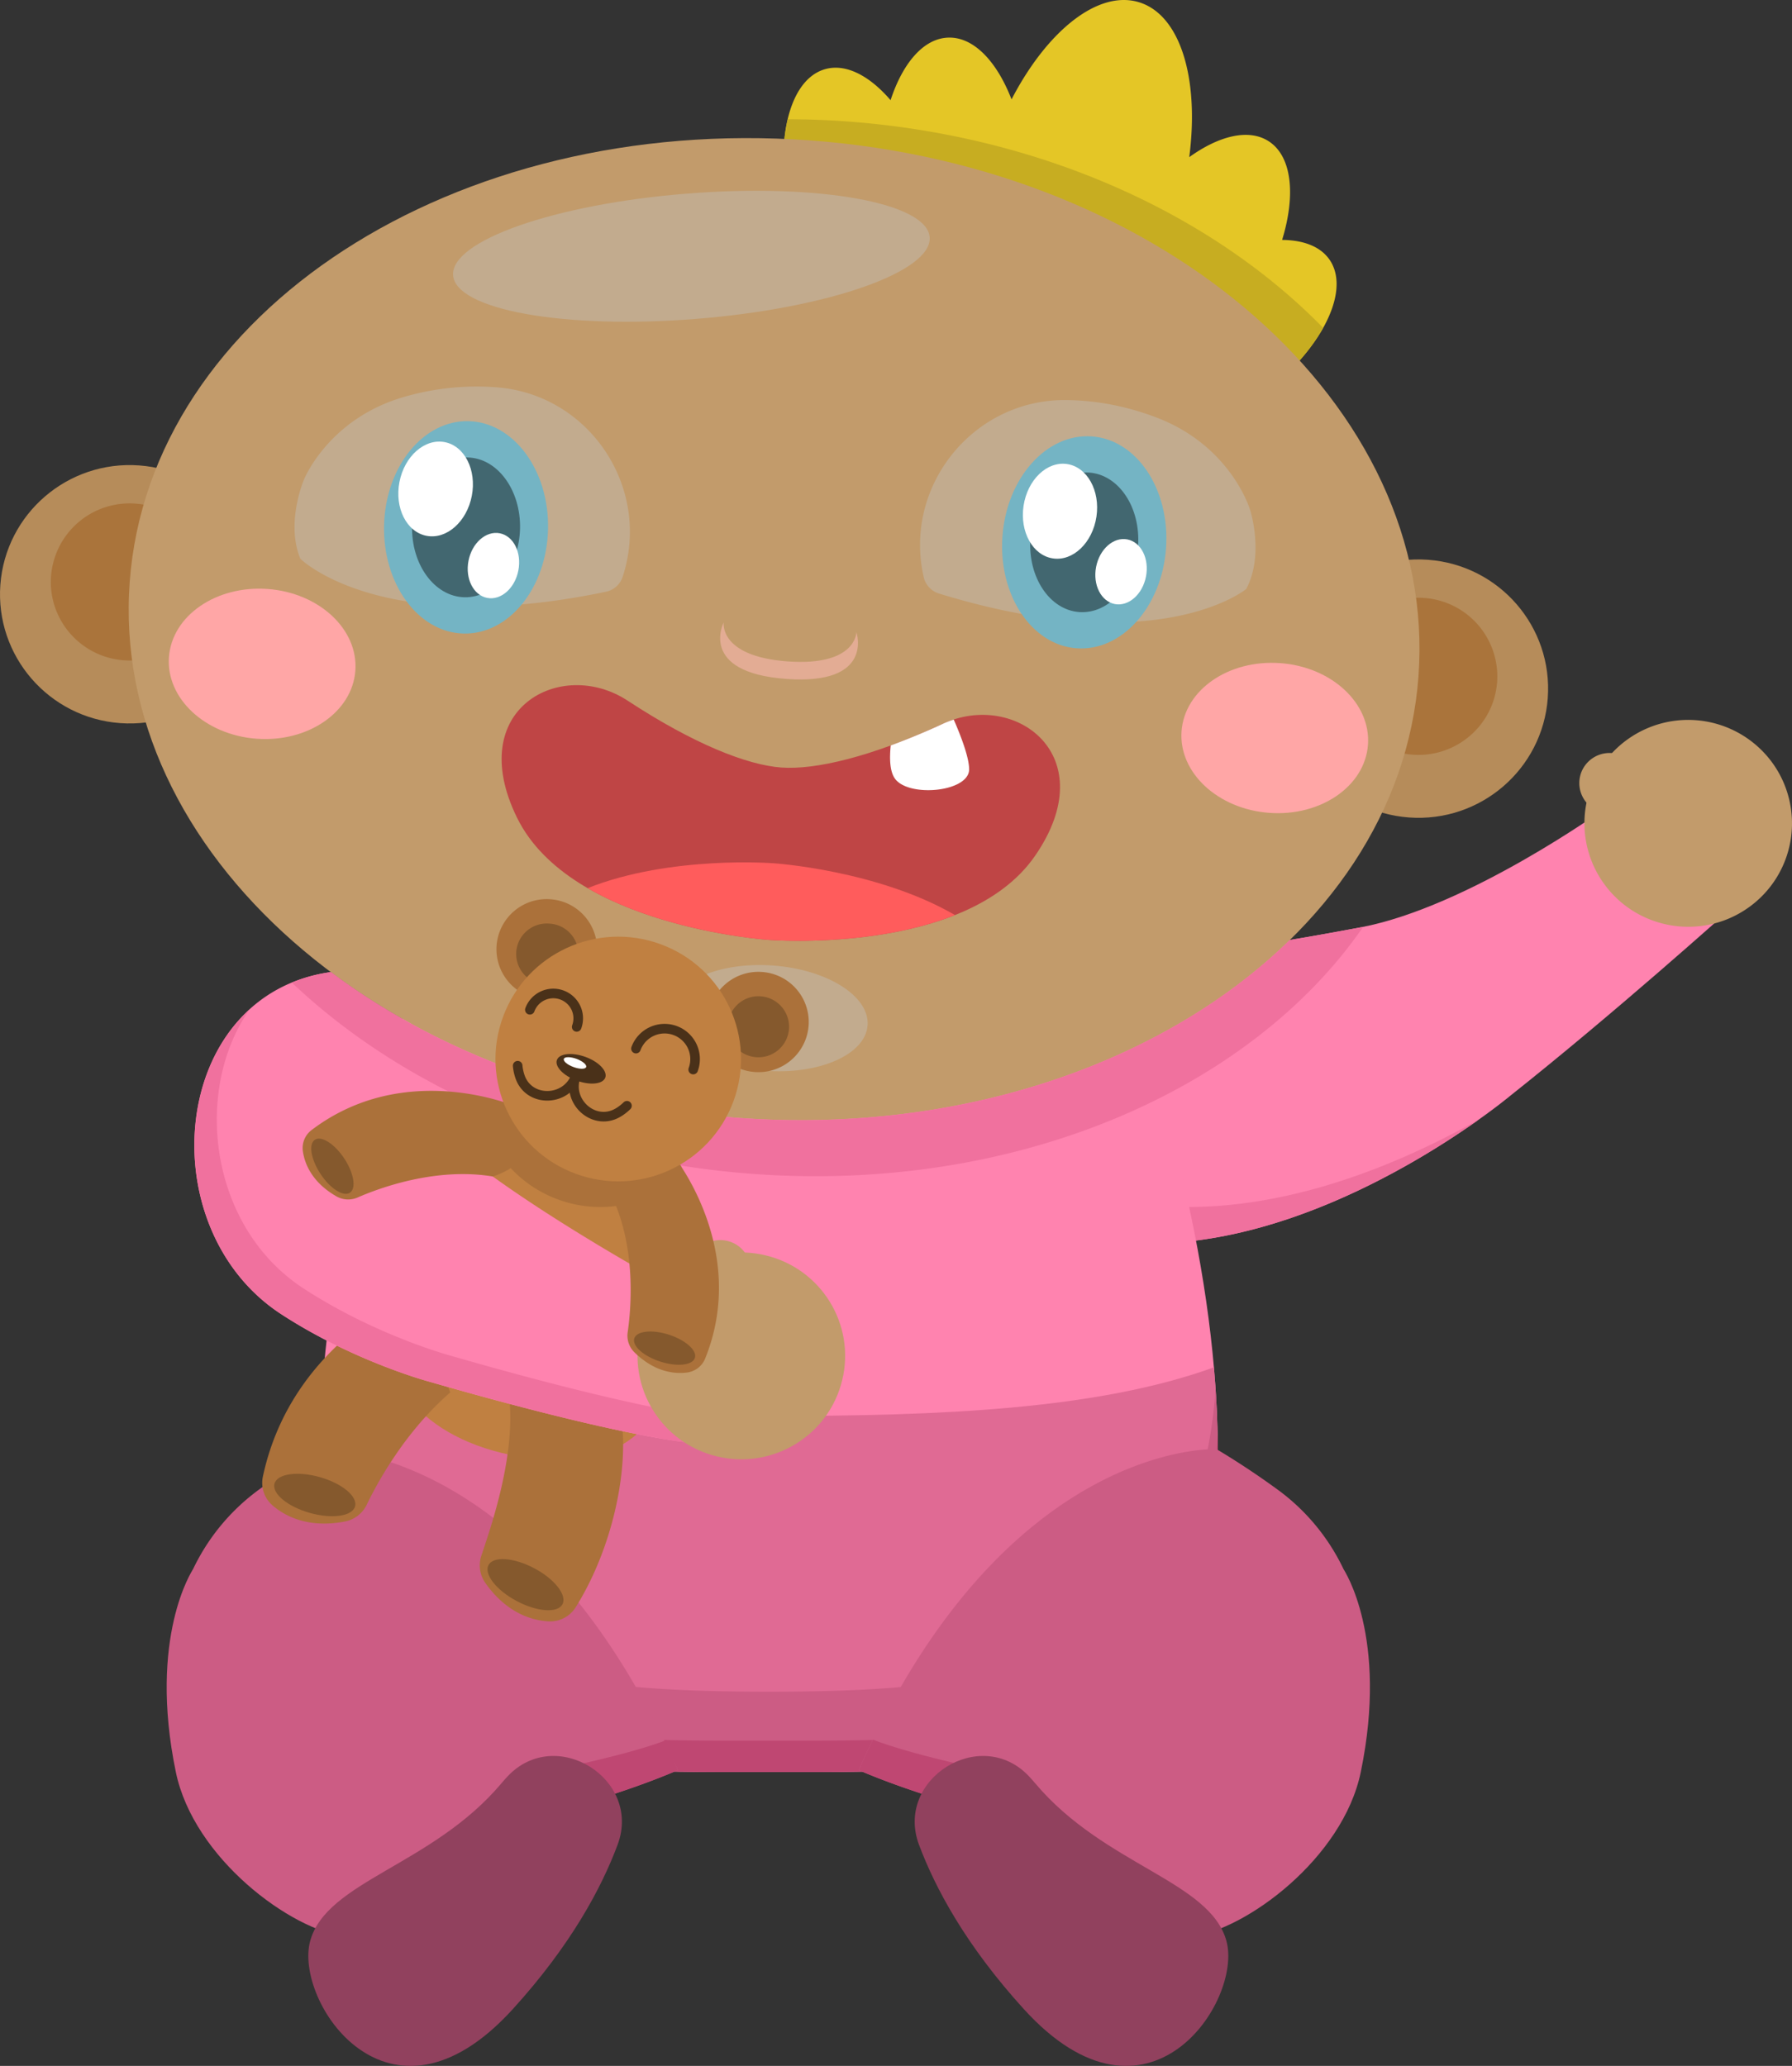 <svg xmlns="http://www.w3.org/2000/svg" width="102.738" height="118.432"><rect width="100%" height="100%" fill="#333333" stroke="none"/><g fill-rule="evenodd" stroke-miterlimit="10" data-paper-data="{&quot;isPaintingLayer&quot;:true}" style="mix-blend-mode:normal"><path fill="#ff83af" d="M65.552 54.874s2.493.167 12.459-1.713c6.153-1.164 13.994-6.807 13.994-6.807l6.96 5.97s-6.402 5.75-12.393 10.503c0 0-13.891 11.63-26.165 7.624 0 0-5.227-9.912 5.145-15.577"/><path fill="#c29b6b" d="m92.895 47.069-1.337-.603a1.729 1.729 0 0 1-.86-2.287 1.74 1.74 0 0 1 2.294-.86l1.334.6a1.73 1.73 0 0 1 .863 2.29 1.74 1.74 0 0 1-2.294.86" data-paper-data="{&quot;origPos&quot;:null}"/><path fill="#c29b6b" d="M100.253 52.02c-2.672 1.906-6.39 1.294-8.301-1.37a5.913 5.913 0 0 1 1.37-8.272 5.966 5.966 0 0 1 8.304 1.37 5.917 5.917 0 0 1-1.373 8.272" data-paper-data="{&quot;origPos&quot;:null}"/><path fill="#f0719e" d="M64.941 68.967c7.396 1.094 14.823-1.962 19.823-4.774-.045.032-.092.065-.137.099-.128.089-.255.178-.394.273-.02.012-.042.028-.062.042-4.499 3.089-14.584 8.842-23.764 5.845 0 0-2.623-4.985-.452-9.907-.117 1.479.048 2.87.31 4.05.506 2.275 2.366 4.03 4.676 4.372"/><path fill="#ff83af" d="M69.811 83.07c0 18.799-11.517 18.512-25.728 18.512-14.207 0-25.728.287-25.728-18.51 0-18.802 11.52-48.934 25.728-48.934 14.21 0 25.728 30.132 25.728 48.934"/><path fill="#e06a94" d="M44.084 81.175c9.858 0 18.822-.372 25.512-2.79.142 1.618.216 3.187.216 4.686 0 18.797-11.518 18.512-25.728 18.512-14.209 0-25.728.285-25.728-18.512.004-1.565.076-3.128.216-4.686 6.689 2.418 15.654 2.79 25.512 2.79"/><path fill="#cc5c84" d="M44.084 96.979c13.362 0 24.342-1.441 25.606-17.238a54.01 54.01 0 0 1 .122 3.33c0 18.798-11.518 18.51-25.728 18.51-14.209 0-25.728.288-25.728-18.51.006-1.111.047-2.222.123-3.33 1.265 15.797 12.245 17.238 25.605 17.238"/><path fill="#bf4772" d="M44.084 99.79c13.968 0 25.33.262 25.71-17.586.006.289.018.583.018.868 0 18.797-11.518 18.51-25.728 18.51-14.209 0-25.728.287-25.728-18.51 0-.285.012-.578.018-.868.382 17.847 11.742 17.587 25.71 17.587"/><path fill="#cc5c84" d="M14.868 85.379a46.05 46.05 0 0 1 3.488-2.307s12.109-.536 20.506 18.403c0 0-6.221 2.82-15.217 3.954-6.158.773-11.916-1.291-13.402-7.293-1.186-4.794.623-9.847 4.625-12.757"/><path fill="#bf4772" d="M23.644 102.777c6.82-.858 12.439-2.194 14.569-3.028.353.713.305.948.648 1.725 0 0-6.221 2.822-15.217 3.955-6.156.774-11.916-1.29-13.401-7.294a12.26 12.26 0 0 1-.28-4.26c.059.542.152 1.08.28 1.61 1.485 6.002 7.245 8.068 13.401 7.292"/><path fill="#cc5c84" d="M11.054 89.983c15.275 5.64 19.643 12.95 19.643 12.95.795 5.668-6.646 8.594-10.861 8.094-3.155-.375-8.732-4.494-9.756-9.444-1.601-7.753.974-11.6.974-11.6"/><path fill="#91415e" d="M35.407 105.755c-.918 2.46-2.671 5.752-6.012 9.426-7.116 7.82-12.565-.486-11.609-3.922.956-3.432 6.984-4.318 10.95-9.015.124-.147.246-.287.37-.417 2.767-2.934 7.71.165 6.301 3.928"/><path fill="#cc5c84" d="M73.228 85.379c4.003 2.91 5.809 7.963 4.627 12.757-1.486 6.002-7.245 8.066-13.4 7.293-8.998-1.133-15.223-3.954-15.223-3.954 8.4-18.94 20.51-18.403 20.51-18.403a46.01 46.01 0 0 1 3.486 2.307"/><path fill="#bf4772" d="M77.854 95.484c.13-.53.223-1.068.28-1.61.152 1.4.07 2.843-.28 4.263-1.485 6.002-7.243 8.066-13.4 7.292-8.996-1.132-15.22-3.954-15.22-3.954.344-.776.463-1.036.817-1.746 2.129.834 7.581 2.19 14.403 3.048 6.157.775 11.915-1.291 13.4-7.293"/><path fill="#cc5c84" d="M77.04 89.983s2.578 3.847.976 11.6c-1.021 4.95-6.601 9.069-9.755 9.444-4.217.5-12.533-1.168-11.738-6.835 0 0 5.247-8.57 20.517-14.21"/><path fill="#91415e" d="M52.688 105.755c-1.408-3.763 3.536-6.862 6.303-3.928.122.13.246.27.37.417 3.966 4.697 9.994 5.583 10.949 9.015.957 3.436-4.492 11.742-11.606 3.922-3.343-3.674-5.095-6.965-6.016-9.426"/><path fill="#b68c5a" d="M14.848 34.61c-.3 4.079-3.862 7.144-7.958 6.844-4.094-.3-7.168-3.85-6.87-7.93.303-4.078 3.865-7.143 7.96-6.843 4.095.3 7.17 3.85 6.868 7.93" data-paper-data="{&quot;origPos&quot;:null}"/><path fill="#aa743b" d="M11.943 33.693c-.183 2.48-2.35 4.344-4.84 4.16-2.489-.182-4.359-2.34-4.177-4.82a4.514 4.514 0 0 1 4.84-4.162 4.507 4.507 0 0 1 4.177 4.822" data-paper-data="{&quot;origPos&quot;:null}"/><path fill="#b68c5a" d="M88.736 40.019c-.3 4.079-3.863 7.144-7.958 6.844-4.095-.3-7.17-3.85-6.868-7.93.301-4.078 3.864-7.143 7.959-6.843 4.093.3 7.167 3.85 6.866 7.93" data-paper-data="{&quot;origPos&quot;:null}"/><path fill="#aa743b" d="M85.832 39.1c-.183 2.48-2.351 4.346-4.842 4.163a4.51 4.51 0 0 1-4.175-4.822 4.515 4.515 0 0 1 4.839-4.161 4.51 4.51 0 0 1 4.178 4.82" data-paper-data="{&quot;origPos&quot;:null}"/><path fill="#e4c626" d="M76.223 14.884c1.329 1.925-.71 5.628-4.56 8.269-3.846 2.642-8.046 3.224-9.376 1.299-.646-.932-.496-2.282.264-3.724a2.344 2.344 0 0 1-.042-.17c-1.309 1.044-2.665 1.494-3.872 1.124-1.191-.367-2.05-1.47-2.545-3.03a2.35 2.35 0 0 1-1.127.355c-.474.017-.935-.128-1.372-.398-.404.818-.977 1.383-1.7 1.586-2.257.632-5.115-2.49-6.38-6.971-1.265-4.483-.461-8.63 1.799-9.261 1.189-.334 2.543.38 3.746 1.78.695-2.125 1.89-3.537 3.3-3.586 1.455-.053 2.788 1.353 3.635 3.54C60.031 1.772 62.952-.594 65.306.13c2.384.733 3.458 4.41 2.875 8.879 1.709-1.23 3.401-1.645 4.541-.92 1.349.858 1.575 3.088.783 5.665 1.218.009 2.191.372 2.717 1.13"/><path fill="#c7ad21" d="M48.543 6.96c11.219.82 20.981 5.354 27.315 11.835-.829 1.483-2.288 3.05-4.195 4.359-3.847 2.64-8.047 3.223-9.377 1.298-.645-.932-.495-2.281.265-3.725a3.523 3.523 0 0 1-.042-.17c-1.312 1.045-2.665 1.495-3.872 1.125-1.191-.367-2.049-1.47-2.545-3.03a2.35 2.35 0 0 1-1.128.355c-.473.017-.933-.128-1.37-.398-.405.818-.978 1.383-1.7 1.586-2.258.632-5.116-2.49-6.38-6.97-.674-2.387-.756-4.674-.35-6.39 1.127.003 2.254.044 3.379.125"/><path fill="#c29b6b" d="M81.324 38.77c-1.143 15.477-18.607 26.809-39.01 25.315-20.406-1.495-36.02-15.25-34.878-30.723 1.14-15.473 18.607-26.807 39.01-25.313C66.848 9.54 82.462 23.298 81.323 38.77" data-paper-data="{&quot;origPos&quot;:null}"/><path fill="#c2ab8e" d="M49.74 58.779c-.122 1.666-2.747 2.834-5.863 2.605-3.117-.228-5.545-1.763-5.421-3.43.122-1.667 2.748-2.833 5.866-2.604 3.116.228 5.542 1.763 5.418 3.43m3.559-45.186c.16 1.983-5.826 4.08-13.37 4.685-7.547.606-13.791-.51-13.952-2.492-.159-1.982 5.826-4.08 13.37-4.685 7.545-.606 13.791.51 13.952 2.492" data-paper-data="{&quot;origPos&quot;:null}"/><path fill="#bf4545" d="M29.645 46.882c-3.073-6.256 2.521-9.217 6.331-6.72 3.806 2.495 6.862 3.695 8.814 3.837 1.947.143 5.144-.6 9.28-2.513 4.133-1.914 9.232 1.828 5.276 7.569-3.956 5.742-15.288 4.824-15.288 4.824s-11.343-.744-14.413-6.998"/><path fill="#fff" d="M55.562 44.083c.029 1.328-3.494 1.654-4.261.542-.288-.414-.311-1.14-.234-1.891a39.973 39.973 0 0 0 3.002-1.247c.2-.094.405-.17.61-.236.425.972.869 2.145.883 2.832"/><path fill="#ff5c5c" d="M44.383 49.49s5.923.39 10.368 2.966c-4.774 1.9-10.693 1.423-10.693 1.423s-5.923-.39-10.367-2.965c4.775-1.901 10.692-1.423 10.692-1.423"/><path fill="#e3ac94" d="M45.075 38.92c-5.068-.37-3.585-3.237-3.585-3.237s-.29 1.943 3.66 2.233c3.947.287 3.95-1.675 3.95-1.675s1.045 3.05-4.025 2.68"/><path fill="#ffa6a6" d="M15.346 33.764c2.951.217 5.202 2.313 5.027 4.685-.174 2.369-2.71 4.117-5.66 3.9-2.951-.216-5.202-2.313-5.027-4.683.175-2.371 2.708-4.117 5.66-3.902m58.056 4.25c2.951.216 5.2 2.313 5.025 4.684-.172 2.37-2.707 4.118-5.66 3.9-2.949-.216-5.2-2.312-5.027-4.682.174-2.372 2.708-4.118 5.662-3.901"/><path fill="#c2ab8e" d="M35.713 33.018c-.008.02-.012.039-.018.056a1.282 1.282 0 0 1-.959.85c-12.92 2.694-17.515-1.891-17.515-1.891-.857-2.062.202-4.53.202-4.53s1.389-3.502 5.76-4.754a14.883 14.883 0 0 1 5.326-.543c5.307.429 8.832 5.762 7.204 10.812" data-paper-data="{&quot;origPos&quot;:null}"/><path fill="#74b4c4" d="M31.419 30.339c-.077 3.362-2.245 6.04-4.84 5.98-2.596-.06-4.638-2.835-4.56-6.197.078-3.361 2.246-6.038 4.84-5.978 2.598.06 4.639 2.834 4.56 6.195"/><path fill="#426770" d="M29.814 30.303c-.052 2.212-1.48 3.974-3.187 3.936-1.71-.04-3.053-1.867-3.002-4.08.051-2.213 1.478-3.974 3.187-3.934 1.708.038 3.052 1.864 3.002 4.078"/><path fill="#fff" d="M27.049 28.428c-.286 1.483-1.448 2.509-2.594 2.289-1.146-.22-1.841-1.602-1.554-3.085.287-1.483 1.449-2.507 2.594-2.287 1.146.22 1.84 1.6 1.554 3.084M29.719 32.699c-.196 1.023-.997 1.73-1.788 1.577-.789-.151-1.27-1.103-1.072-2.126.198-1.023 1-1.73 1.789-1.58.792.15 1.27 1.106 1.071 2.129"/><path fill="#c2ab8e" d="M52.946 33.03c-1.153-5.193 2.878-10.173 8.213-10.096 1.595.022 3.359.308 5.224 1.032 4.234 1.654 5.289 5.27 5.289 5.27s.824 2.553-.223 4.529c0 0-5.001 4.138-17.617.26a1.286 1.286 0 0 1-.874-.937c-.004-.02-.009-.037-.012-.057" data-paper-data="{&quot;origPos&quot;:null}"/><path fill="#74b4c4" d="M57.471 30.76c.235-3.353 2.525-5.926 5.117-5.743 2.591.18 4.498 3.046 4.263 6.4-.236 3.355-2.528 5.928-5.12 5.748-2.588-.184-4.497-3.048-4.26-6.404"/><path fill="#426770" d="M59.074 30.874c.155-2.21 1.663-3.901 3.37-3.783 1.702.12 2.96 2.006 2.802 4.214-.154 2.209-1.663 3.903-3.368 3.783-1.703-.12-2.96-2.006-2.804-4.214"/><path fill="#fff" d="M58.682 28.997c.225-1.496 1.344-2.566 2.495-2.396 1.152.173 1.907 1.524 1.684 3.017-.224 1.496-1.342 2.567-2.496 2.394-1.153-.171-1.907-1.521-1.683-3.015M62.841 32.5c.198-1.024.999-1.73 1.788-1.578.791.152 1.271 1.105 1.072 2.128-.196 1.023-.998 1.729-1.788 1.578-.788-.152-1.27-1.104-1.072-2.127"/><path fill="#c08041" d="M38.862 65.919s4.192 19.058-7.981 17.74c-12.173-1.32-11.858-13.585-.278-20.222l8.26 2.482z"/><path fill="#ab713a" d="M28.056 65.158a7.007 7.007 0 0 0 3.942 3.605c2.452.899 5.2.367 7.142-1.38-.08-.49-.173-.98-.278-1.465l-8.26-2.481c-.89.51-1.74 1.086-2.546 1.72m4.743 14.82c1.094.292 2.04.883 2.858 1.633.329 2.793-.54 7.163-2.664 10.547a1.723 1.723 0 0 1-1.545.79c-.96-.054-2.394-.47-3.621-2.2a1.752 1.752 0 0 1-.232-1.561c.463-1.4 1.918-5.468 1.621-8.853 1.066-.506 2.265-.71 3.583-.356"/><path fill="#85592d" d="M30.629 89.903c1.172.62 1.894 1.546 1.616 2.065-.277.52-1.45.437-2.619-.185-1.171-.62-1.895-1.545-1.618-2.065.277-.52 1.451-.435 2.621.185"/><path fill="#ab713a" d="M23.482 77.089c1.193.657 1.918 1.634 2.331 2.732-2.568 2.234-4.15 5.114-4.788 6.44a1.762 1.762 0 0 1-1.255.963c-2.089.397-3.41-.295-4.138-.918a1.71 1.71 0 0 1-.565-1.64c.829-3.905 3.037-6.595 5.22-8.377 1.109.023 2.202.255 3.195.8"/><path fill="#85592d" d="M18.34 84.679c1.275.36 2.179 1.114 2.015 1.68-.16.566-1.327.73-2.6.368-1.277-.362-2.18-1.114-2.017-1.68.16-.565 1.328-.73 2.602-.368"/><path fill="#ff83af" d="M26.357 66.013c4.878 3.91 12.908 8.208 12.908 8.208l.023 8.445s-3.632-.285-14.668-3.457c0 0-4.319-1.15-8.5-3.873-7.585-4.944-6.397-18.33 2.847-19.61a38.93 38.93 0 0 0 4.605 2.96c-.397 1.972-.263 4.883 2.785 7.327"/><path fill="#f0719e" d="m78.011 53.16.145-.032c-6.476 9.38-19.925 15.269-34.984 14.168-10.711-.785-20.098-4.95-26.438-10.967a8.998 8.998 0 0 1 2.234-.604c6.129 4.595 14.262 7.695 23.344 8.36 12.806.938 24.452-3.18 31.632-10.197 1.358-.229 2.714-.471 4.067-.727M25.907 77.738c7.438 2.139 11.51 2.965 13.377 3.275l.005 1.653s-3.634-.285-14.668-3.457c0 0-4.319-1.15-8.5-3.874-6.024-3.925-6.51-13.166-1.827-17.451-3.24 4.662-2.29 12.459 3.11 15.98 4.181 2.726 8.503 3.874 8.503 3.874"/><path fill="#c29b6b" d="m40.054 74.709-.417-1.4a1.732 1.732 0 0 1 1.172-2.148 1.74 1.74 0 0 1 2.156 1.168l.415 1.399a1.734 1.734 0 1 1-3.326.98" data-paper-data="{&quot;origPos&quot;:null}"/><path fill="#c29b6b" d="M41.11 83.492c-3.194-.764-5.163-3.967-4.394-7.15.769-3.185 3.982-5.145 7.177-4.377 3.196.764 5.163 3.966 4.394 7.147-.769 3.186-3.98 5.146-7.177 4.38" data-paper-data="{&quot;origPos&quot;:null}"/><path fill="#ab713a" d="M38.616 66.257s4.344 5.364 1.808 11.634a1.303 1.303 0 0 1-1.051.793c-.726.088-1.856-.033-3.005-1.166a1.333 1.333 0 0 1-.383-1.14c.198-1.357.499-4.79-.892-7.77 0 0 .037-3.824 3.523-2.351"/><path fill="#85592d" d="M38.352 76.514c.959.31 1.625.909 1.487 1.33-.137.428-1.03.52-1.987.21-.96-.308-1.624-.905-1.487-1.331.139-.425 1.028-.52 1.987-.21"/><path fill="#ab713a" d="M29.594 63.437c2.348 2.957-1.342 4.007-1.342 4.007-3.251-.541-6.494.654-7.756 1.207-.39.167-.836.144-1.206-.067-1.4-.803-1.817-1.857-1.925-2.577a1.29 1.29 0 0 1 .492-1.22c5.391-4.1 11.737-1.35 11.737-1.35"/><path fill="#85592d" d="M19.736 66.41c.555.84.7 1.72.324 1.965-.375.246-1.127-.234-1.681-1.073-.556-.84-.701-1.72-.326-1.964.375-.245 1.127.232 1.683 1.072"/><path fill="#ab713a" d="M40.602 58.39a2.883 2.883 0 0 1 3.076-2.671 2.877 2.877 0 0 1 2.682 3.065 2.881 2.881 0 0 1-3.074 2.672 2.881 2.881 0 0 1-2.684-3.064"/><path fill="#85592d" d="M41.734 58.74a1.751 1.751 0 0 1 1.868-1.625 1.75 1.75 0 0 1 1.632 1.864 1.753 1.753 0 0 1-1.871 1.626 1.748 1.748 0 0 1-1.63-1.863"/><path fill="#ab713a" d="M28.469 54.22a2.879 2.879 0 0 1 3.075-2.67 2.879 2.879 0 0 1 2.683 3.063 2.884 2.884 0 0 1-3.075 2.674 2.88 2.88 0 0 1-2.683-3.066"/><path fill="#85592d" d="M29.597 54.572a1.754 1.754 0 0 1 1.872-1.626 1.75 1.75 0 1 1-.238 3.49 1.755 1.755 0 0 1-1.634-1.864"/><path fill="#c08041" d="M42.051 63.127c-1.342 3.636-5.386 5.502-9.034 4.165-3.648-1.337-5.519-5.366-4.177-9.002 1.34-3.635 5.384-5.498 9.031-4.163 3.65 1.337 5.52 5.366 4.18 9"/><path fill="#4a3119" d="M34.701 61.778c-.138.375-.871.452-1.637.17-.764-.28-1.274-.81-1.135-1.185.138-.374.871-.451 1.637-.173.764.279 1.272.81 1.135 1.188"/><path fill="#fff" d="M33.606 61.17c-.048.13-.373.13-.725 0-.355-.13-.602-.337-.554-.47.046-.126.374-.126.726 0 .352.133.6.34.552.47"/><path fill="none" stroke="#4a3119" stroke-linecap="round" stroke-linejoin="round" stroke-width=".55" d="M30.378 57.887a1.432 1.432 0 0 1 2.64-.11c.16.344.175.737.045 1.092m3.398 1.244a1.75 1.75 0 0 1 3.227-.133c.195.42.215.899.055 1.333m-6.728.378c-.536 1.452-2.647 1.526-3.186.077a2.64 2.64 0 0 1-.15-.674m3.336.597c-.536 1.452 1.024 2.87 2.38 2.112.182-.1.365-.237.55-.414"/></g></svg>
